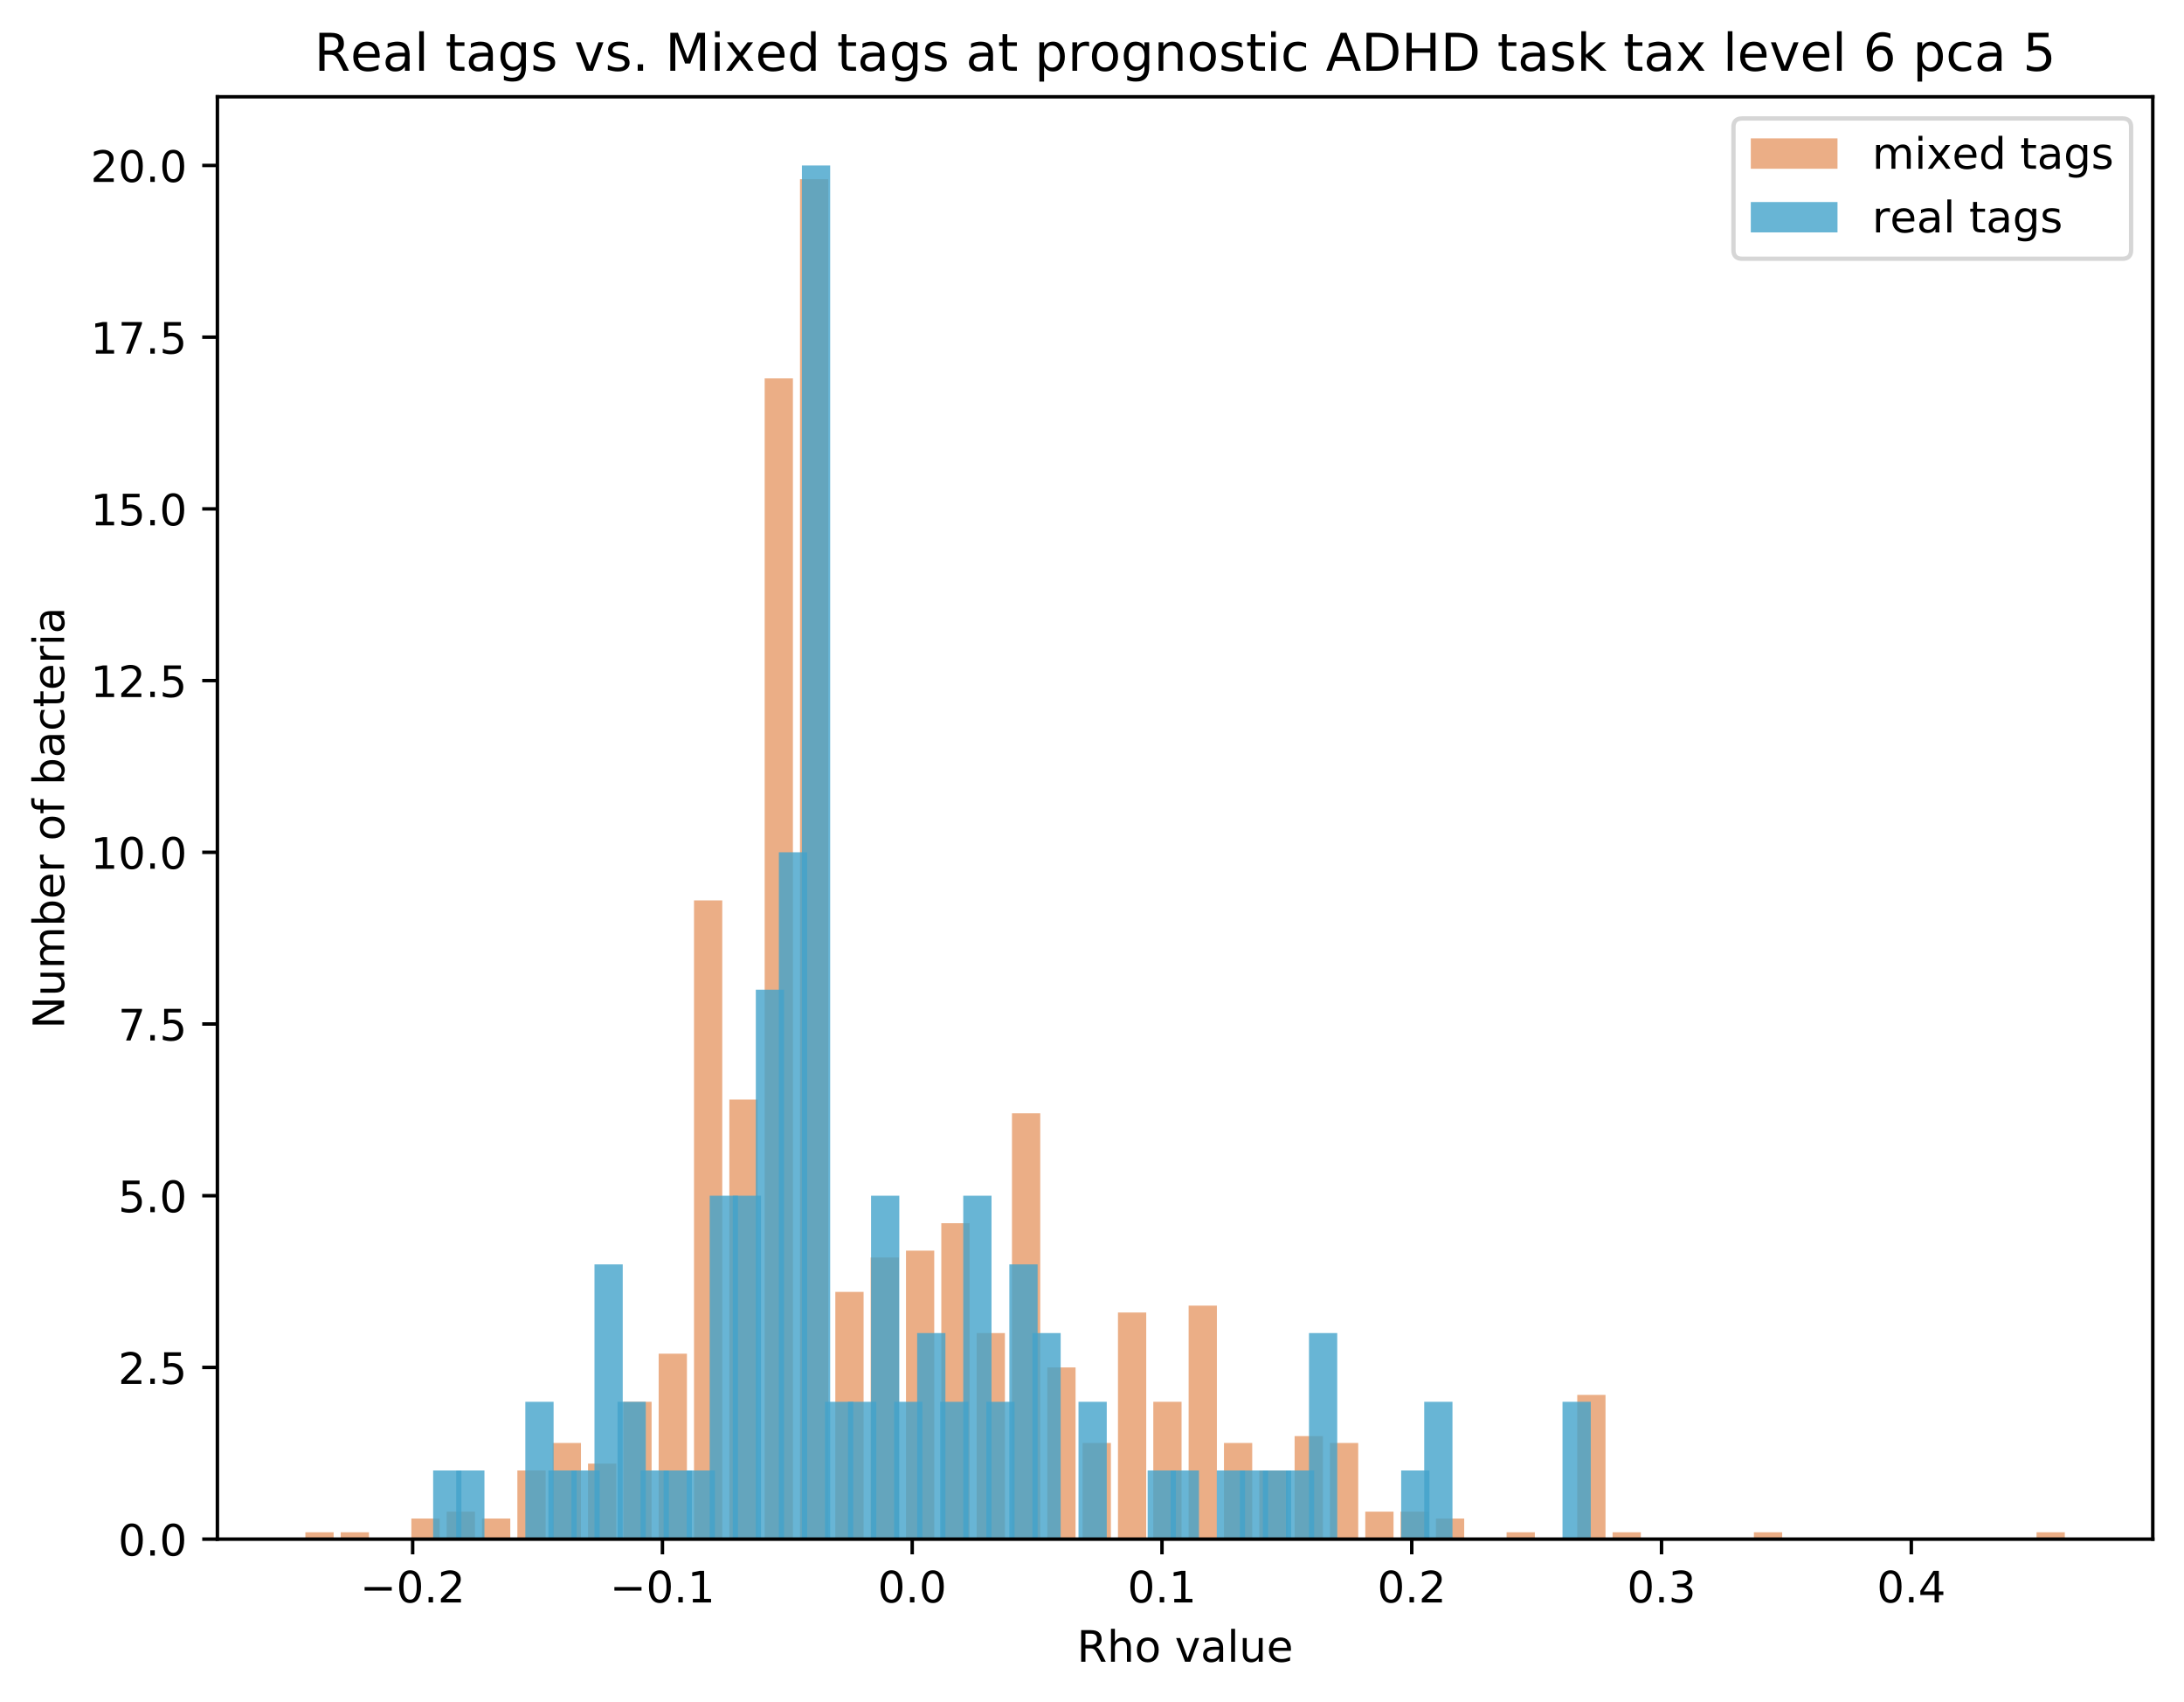 <?xml version="1.0" encoding="utf-8" standalone="no"?>
<!DOCTYPE svg PUBLIC "-//W3C//DTD SVG 1.1//EN"
  "http://www.w3.org/Graphics/SVG/1.1/DTD/svg11.dtd">
<!-- Created with matplotlib (https://matplotlib.org/) -->
<svg height="392.514pt" version="1.1" viewBox="0 0 503.744 392.514" width="503.744pt" xmlns="http://www.w3.org/2000/svg" xmlns:xlink="http://www.w3.org/1999/xlink">
 <defs>
  <style type="text/css">
*{stroke-linecap:butt;stroke-linejoin:round;}
  </style>
 </defs>
 <g id="figure_1">
  <g id="patch_1">
   <path d="M 0 392.514 
L 503.744 392.514 
L 503.744 0 
L 0 0 
z
" style="fill:#ffffff;"/>
  </g>
  <g id="axes_1">
   <g id="patch_2">
    <path d="M 50.144 354.958 
L 496.544 354.958 
L 496.544 22.318 
L 50.144 22.318 
z
" style="fill:#ffffff;"/>
   </g>
   <g id="patch_3">
    <path clip-path="url(#pfff3662857)" d="M 70.435 354.958 
L 76.954 354.958 
L 76.954 353.374 
L 70.435 353.374 
z
" style="fill:#d95f0e;opacity:0.5;"/>
   </g>
   <g id="patch_4">
    <path clip-path="url(#pfff3662857)" d="M 78.584 354.958 
L 85.103 354.958 
L 85.103 353.374 
L 78.584 353.374 
z
" style="fill:#d95f0e;opacity:0.5;"/>
   </g>
   <g id="patch_5">
    <path clip-path="url(#pfff3662857)" d="M 86.733 354.958 
L 93.252 354.958 
L 93.252 354.958 
L 86.733 354.958 
z
" style="fill:#d95f0e;opacity:0.5;"/>
   </g>
   <g id="patch_6">
    <path clip-path="url(#pfff3662857)" d="M 94.882 354.958 
L 101.401 354.958 
L 101.401 350.206 
L 94.882 350.206 
z
" style="fill:#d95f0e;opacity:0.5;"/>
   </g>
   <g id="patch_7">
    <path clip-path="url(#pfff3662857)" d="M 103.03 354.958 
L 109.55 354.958 
L 109.55 348.622 
L 103.03 348.622 
z
" style="fill:#d95f0e;opacity:0.5;"/>
   </g>
   <g id="patch_8">
    <path clip-path="url(#pfff3662857)" d="M 111.179 354.958 
L 117.699 354.958 
L 117.699 350.206 
L 111.179 350.206 
z
" style="fill:#d95f0e;opacity:0.5;"/>
   </g>
   <g id="patch_9">
    <path clip-path="url(#pfff3662857)" d="M 119.328 354.958 
L 125.848 354.958 
L 125.848 339.118 
L 119.328 339.118 
z
" style="fill:#d95f0e;opacity:0.5;"/>
   </g>
   <g id="patch_10">
    <path clip-path="url(#pfff3662857)" d="M 127.477 354.958 
L 133.997 354.958 
L 133.997 332.782 
L 127.477 332.782 
z
" style="fill:#d95f0e;opacity:0.5;"/>
   </g>
   <g id="patch_11">
    <path clip-path="url(#pfff3662857)" d="M 135.626 354.958 
L 142.146 354.958 
L 142.146 337.534 
L 135.626 337.534 
z
" style="fill:#d95f0e;opacity:0.5;"/>
   </g>
   <g id="patch_12">
    <path clip-path="url(#pfff3662857)" d="M 143.775 354.958 
L 150.294 354.958 
L 150.294 323.278 
L 143.775 323.278 
z
" style="fill:#d95f0e;opacity:0.5;"/>
   </g>
   <g id="patch_13">
    <path clip-path="url(#pfff3662857)" d="M 151.924 354.958 
L 158.443 354.958 
L 158.443 312.19 
L 151.924 312.19 
z
" style="fill:#d95f0e;opacity:0.5;"/>
   </g>
   <g id="patch_14">
    <path clip-path="url(#pfff3662857)" d="M 160.073 354.958 
L 166.592 354.958 
L 166.592 207.646 
L 160.073 207.646 
z
" style="fill:#d95f0e;opacity:0.5;"/>
   </g>
   <g id="patch_15">
    <path clip-path="url(#pfff3662857)" d="M 168.222 354.958 
L 174.741 354.958 
L 174.741 253.582 
L 168.222 253.582 
z
" style="fill:#d95f0e;opacity:0.5;"/>
   </g>
   <g id="patch_16">
    <path clip-path="url(#pfff3662857)" d="M 176.371 354.958 
L 182.89 354.958 
L 182.89 87.262 
L 176.371 87.262 
z
" style="fill:#d95f0e;opacity:0.5;"/>
   </g>
   <g id="patch_17">
    <path clip-path="url(#pfff3662857)" d="M 184.52 354.958 
L 191.039 354.958 
L 191.039 41.326 
L 184.52 41.326 
z
" style="fill:#d95f0e;opacity:0.5;"/>
   </g>
   <g id="patch_18">
    <path clip-path="url(#pfff3662857)" d="M 192.669 354.958 
L 199.188 354.958 
L 199.188 297.934 
L 192.669 297.934 
z
" style="fill:#d95f0e;opacity:0.5;"/>
   </g>
   <g id="patch_19">
    <path clip-path="url(#pfff3662857)" d="M 200.818 354.958 
L 207.337 354.958 
L 207.337 290.014 
L 200.818 290.014 
z
" style="fill:#d95f0e;opacity:0.5;"/>
   </g>
   <g id="patch_20">
    <path clip-path="url(#pfff3662857)" d="M 208.967 354.958 
L 215.486 354.958 
L 215.486 288.43 
L 208.967 288.43 
z
" style="fill:#d95f0e;opacity:0.5;"/>
   </g>
   <g id="patch_21">
    <path clip-path="url(#pfff3662857)" d="M 217.116 354.958 
L 223.635 354.958 
L 223.635 282.094 
L 217.116 282.094 
z
" style="fill:#d95f0e;opacity:0.5;"/>
   </g>
   <g id="patch_22">
    <path clip-path="url(#pfff3662857)" d="M 225.265 354.958 
L 231.784 354.958 
L 231.784 307.438 
L 225.265 307.438 
z
" style="fill:#d95f0e;opacity:0.5;"/>
   </g>
   <g id="patch_23">
    <path clip-path="url(#pfff3662857)" d="M 233.414 354.958 
L 239.933 354.958 
L 239.933 256.75 
L 233.414 256.75 
z
" style="fill:#d95f0e;opacity:0.5;"/>
   </g>
   <g id="patch_24">
    <path clip-path="url(#pfff3662857)" d="M 241.563 354.958 
L 248.082 354.958 
L 248.082 315.358 
L 241.563 315.358 
z
" style="fill:#d95f0e;opacity:0.5;"/>
   </g>
   <g id="patch_25">
    <path clip-path="url(#pfff3662857)" d="M 249.712 354.958 
L 256.231 354.958 
L 256.231 332.782 
L 249.712 332.782 
z
" style="fill:#d95f0e;opacity:0.5;"/>
   </g>
   <g id="patch_26">
    <path clip-path="url(#pfff3662857)" d="M 257.861 354.958 
L 264.38 354.958 
L 264.38 302.686 
L 257.861 302.686 
z
" style="fill:#d95f0e;opacity:0.5;"/>
   </g>
   <g id="patch_27">
    <path clip-path="url(#pfff3662857)" d="M 266.01 354.958 
L 272.529 354.958 
L 272.529 323.278 
L 266.01 323.278 
z
" style="fill:#d95f0e;opacity:0.5;"/>
   </g>
   <g id="patch_28">
    <path clip-path="url(#pfff3662857)" d="M 274.159 354.958 
L 280.678 354.958 
L 280.678 301.102 
L 274.159 301.102 
z
" style="fill:#d95f0e;opacity:0.5;"/>
   </g>
   <g id="patch_29">
    <path clip-path="url(#pfff3662857)" d="M 282.308 354.958 
L 288.827 354.958 
L 288.827 332.782 
L 282.308 332.782 
z
" style="fill:#d95f0e;opacity:0.5;"/>
   </g>
   <g id="patch_30">
    <path clip-path="url(#pfff3662857)" d="M 290.457 354.958 
L 296.976 354.958 
L 296.976 339.118 
L 290.457 339.118 
z
" style="fill:#d95f0e;opacity:0.5;"/>
   </g>
   <g id="patch_31">
    <path clip-path="url(#pfff3662857)" d="M 298.606 354.958 
L 305.125 354.958 
L 305.125 331.198 
L 298.606 331.198 
z
" style="fill:#d95f0e;opacity:0.5;"/>
   </g>
   <g id="patch_32">
    <path clip-path="url(#pfff3662857)" d="M 306.754 354.958 
L 313.274 354.958 
L 313.274 332.782 
L 306.754 332.782 
z
" style="fill:#d95f0e;opacity:0.5;"/>
   </g>
   <g id="patch_33">
    <path clip-path="url(#pfff3662857)" d="M 314.903 354.958 
L 321.423 354.958 
L 321.423 348.622 
L 314.903 348.622 
z
" style="fill:#d95f0e;opacity:0.5;"/>
   </g>
   <g id="patch_34">
    <path clip-path="url(#pfff3662857)" d="M 323.052 354.958 
L 329.572 354.958 
L 329.572 348.622 
L 323.052 348.622 
z
" style="fill:#d95f0e;opacity:0.5;"/>
   </g>
   <g id="patch_35">
    <path clip-path="url(#pfff3662857)" d="M 331.201 354.958 
L 337.721 354.958 
L 337.721 350.206 
L 331.201 350.206 
z
" style="fill:#d95f0e;opacity:0.5;"/>
   </g>
   <g id="patch_36">
    <path clip-path="url(#pfff3662857)" d="M 339.35 354.958 
L 345.869 354.958 
L 345.869 354.958 
L 339.35 354.958 
z
" style="fill:#d95f0e;opacity:0.5;"/>
   </g>
   <g id="patch_37">
    <path clip-path="url(#pfff3662857)" d="M 347.499 354.958 
L 354.018 354.958 
L 354.018 353.374 
L 347.499 353.374 
z
" style="fill:#d95f0e;opacity:0.5;"/>
   </g>
   <g id="patch_38">
    <path clip-path="url(#pfff3662857)" d="M 355.648 354.958 
L 362.167 354.958 
L 362.167 354.958 
L 355.648 354.958 
z
" style="fill:#d95f0e;opacity:0.5;"/>
   </g>
   <g id="patch_39">
    <path clip-path="url(#pfff3662857)" d="M 363.797 354.958 
L 370.316 354.958 
L 370.316 321.694 
L 363.797 321.694 
z
" style="fill:#d95f0e;opacity:0.5;"/>
   </g>
   <g id="patch_40">
    <path clip-path="url(#pfff3662857)" d="M 371.946 354.958 
L 378.465 354.958 
L 378.465 353.374 
L 371.946 353.374 
z
" style="fill:#d95f0e;opacity:0.5;"/>
   </g>
   <g id="patch_41">
    <path clip-path="url(#pfff3662857)" d="M 380.095 354.958 
L 386.614 354.958 
L 386.614 354.958 
L 380.095 354.958 
z
" style="fill:#d95f0e;opacity:0.5;"/>
   </g>
   <g id="patch_42">
    <path clip-path="url(#pfff3662857)" d="M 388.244 354.958 
L 394.763 354.958 
L 394.763 354.958 
L 388.244 354.958 
z
" style="fill:#d95f0e;opacity:0.5;"/>
   </g>
   <g id="patch_43">
    <path clip-path="url(#pfff3662857)" d="M 396.393 354.958 
L 402.912 354.958 
L 402.912 354.958 
L 396.393 354.958 
z
" style="fill:#d95f0e;opacity:0.5;"/>
   </g>
   <g id="patch_44">
    <path clip-path="url(#pfff3662857)" d="M 404.542 354.958 
L 411.061 354.958 
L 411.061 353.374 
L 404.542 353.374 
z
" style="fill:#d95f0e;opacity:0.5;"/>
   </g>
   <g id="patch_45">
    <path clip-path="url(#pfff3662857)" d="M 412.691 354.958 
L 419.21 354.958 
L 419.21 354.958 
L 412.691 354.958 
z
" style="fill:#d95f0e;opacity:0.5;"/>
   </g>
   <g id="patch_46">
    <path clip-path="url(#pfff3662857)" d="M 420.84 354.958 
L 427.359 354.958 
L 427.359 354.958 
L 420.84 354.958 
z
" style="fill:#d95f0e;opacity:0.5;"/>
   </g>
   <g id="patch_47">
    <path clip-path="url(#pfff3662857)" d="M 428.989 354.958 
L 435.508 354.958 
L 435.508 354.958 
L 428.989 354.958 
z
" style="fill:#d95f0e;opacity:0.5;"/>
   </g>
   <g id="patch_48">
    <path clip-path="url(#pfff3662857)" d="M 437.138 354.958 
L 443.657 354.958 
L 443.657 354.958 
L 437.138 354.958 
z
" style="fill:#d95f0e;opacity:0.5;"/>
   </g>
   <g id="patch_49">
    <path clip-path="url(#pfff3662857)" d="M 445.287 354.958 
L 451.806 354.958 
L 451.806 354.958 
L 445.287 354.958 
z
" style="fill:#d95f0e;opacity:0.5;"/>
   </g>
   <g id="patch_50">
    <path clip-path="url(#pfff3662857)" d="M 453.436 354.958 
L 459.955 354.958 
L 459.955 354.958 
L 453.436 354.958 
z
" style="fill:#d95f0e;opacity:0.5;"/>
   </g>
   <g id="patch_51">
    <path clip-path="url(#pfff3662857)" d="M 461.585 354.958 
L 468.104 354.958 
L 468.104 354.958 
L 461.585 354.958 
z
" style="fill:#d95f0e;opacity:0.5;"/>
   </g>
   <g id="patch_52">
    <path clip-path="url(#pfff3662857)" d="M 469.734 354.958 
L 476.253 354.958 
L 476.253 353.374 
L 469.734 353.374 
z
" style="fill:#d95f0e;opacity:0.5;"/>
   </g>
   <g id="patch_53">
    <path clip-path="url(#pfff3662857)" d="M 99.904 354.958 
L 106.423 354.958 
L 106.423 339.118 
L 99.904 339.118 
z
" style="fill:#43a2ca;opacity:0.8;"/>
   </g>
   <g id="patch_54">
    <path clip-path="url(#pfff3662857)" d="M 105.22 354.958 
L 111.739 354.958 
L 111.739 339.118 
L 105.22 339.118 
z
" style="fill:#43a2ca;opacity:0.8;"/>
   </g>
   <g id="patch_55">
    <path clip-path="url(#pfff3662857)" d="M 110.536 354.958 
L 117.055 354.958 
L 117.055 354.958 
L 110.536 354.958 
z
" style="fill:#43a2ca;opacity:0.8;"/>
   </g>
   <g id="patch_56">
    <path clip-path="url(#pfff3662857)" d="M 115.852 354.958 
L 122.372 354.958 
L 122.372 354.958 
L 115.852 354.958 
z
" style="fill:#43a2ca;opacity:0.8;"/>
   </g>
   <g id="patch_57">
    <path clip-path="url(#pfff3662857)" d="M 121.169 354.958 
L 127.688 354.958 
L 127.688 323.278 
L 121.169 323.278 
z
" style="fill:#43a2ca;opacity:0.8;"/>
   </g>
   <g id="patch_58">
    <path clip-path="url(#pfff3662857)" d="M 126.485 354.958 
L 133.004 354.958 
L 133.004 339.118 
L 126.485 339.118 
z
" style="fill:#43a2ca;opacity:0.8;"/>
   </g>
   <g id="patch_59">
    <path clip-path="url(#pfff3662857)" d="M 131.801 354.958 
L 138.32 354.958 
L 138.32 339.118 
L 131.801 339.118 
z
" style="fill:#43a2ca;opacity:0.8;"/>
   </g>
   <g id="patch_60">
    <path clip-path="url(#pfff3662857)" d="M 137.117 354.958 
L 143.636 354.958 
L 143.636 291.598 
L 137.117 291.598 
z
" style="fill:#43a2ca;opacity:0.8;"/>
   </g>
   <g id="patch_61">
    <path clip-path="url(#pfff3662857)" d="M 142.433 354.958 
L 148.952 354.958 
L 148.952 323.278 
L 142.433 323.278 
z
" style="fill:#43a2ca;opacity:0.8;"/>
   </g>
   <g id="patch_62">
    <path clip-path="url(#pfff3662857)" d="M 147.749 354.958 
L 154.269 354.958 
L 154.269 339.118 
L 147.749 339.118 
z
" style="fill:#43a2ca;opacity:0.8;"/>
   </g>
   <g id="patch_63">
    <path clip-path="url(#pfff3662857)" d="M 153.066 354.958 
L 159.585 354.958 
L 159.585 339.118 
L 153.066 339.118 
z
" style="fill:#43a2ca;opacity:0.8;"/>
   </g>
   <g id="patch_64">
    <path clip-path="url(#pfff3662857)" d="M 158.382 354.958 
L 164.901 354.958 
L 164.901 339.118 
L 158.382 339.118 
z
" style="fill:#43a2ca;opacity:0.8;"/>
   </g>
   <g id="patch_65">
    <path clip-path="url(#pfff3662857)" d="M 163.698 354.958 
L 170.217 354.958 
L 170.217 275.758 
L 163.698 275.758 
z
" style="fill:#43a2ca;opacity:0.8;"/>
   </g>
   <g id="patch_66">
    <path clip-path="url(#pfff3662857)" d="M 169.014 354.958 
L 175.533 354.958 
L 175.533 275.758 
L 169.014 275.758 
z
" style="fill:#43a2ca;opacity:0.8;"/>
   </g>
   <g id="patch_67">
    <path clip-path="url(#pfff3662857)" d="M 174.33 354.958 
L 180.849 354.958 
L 180.849 228.238 
L 174.33 228.238 
z
" style="fill:#43a2ca;opacity:0.8;"/>
   </g>
   <g id="patch_68">
    <path clip-path="url(#pfff3662857)" d="M 179.646 354.958 
L 186.166 354.958 
L 186.166 196.558 
L 179.646 196.558 
z
" style="fill:#43a2ca;opacity:0.8;"/>
   </g>
   <g id="patch_69">
    <path clip-path="url(#pfff3662857)" d="M 184.963 354.958 
L 191.482 354.958 
L 191.482 38.158 
L 184.963 38.158 
z
" style="fill:#43a2ca;opacity:0.8;"/>
   </g>
   <g id="patch_70">
    <path clip-path="url(#pfff3662857)" d="M 190.279 354.958 
L 196.798 354.958 
L 196.798 323.278 
L 190.279 323.278 
z
" style="fill:#43a2ca;opacity:0.8;"/>
   </g>
   <g id="patch_71">
    <path clip-path="url(#pfff3662857)" d="M 195.595 354.958 
L 202.114 354.958 
L 202.114 323.278 
L 195.595 323.278 
z
" style="fill:#43a2ca;opacity:0.8;"/>
   </g>
   <g id="patch_72">
    <path clip-path="url(#pfff3662857)" d="M 200.911 354.958 
L 207.43 354.958 
L 207.43 275.758 
L 200.911 275.758 
z
" style="fill:#43a2ca;opacity:0.8;"/>
   </g>
   <g id="patch_73">
    <path clip-path="url(#pfff3662857)" d="M 206.227 354.958 
L 212.746 354.958 
L 212.746 323.278 
L 206.227 323.278 
z
" style="fill:#43a2ca;opacity:0.8;"/>
   </g>
   <g id="patch_74">
    <path clip-path="url(#pfff3662857)" d="M 211.543 354.958 
L 218.062 354.958 
L 218.062 307.438 
L 211.543 307.438 
z
" style="fill:#43a2ca;opacity:0.8;"/>
   </g>
   <g id="patch_75">
    <path clip-path="url(#pfff3662857)" d="M 216.859 354.958 
L 223.379 354.958 
L 223.379 323.278 
L 216.859 323.278 
z
" style="fill:#43a2ca;opacity:0.8;"/>
   </g>
   <g id="patch_76">
    <path clip-path="url(#pfff3662857)" d="M 222.176 354.958 
L 228.695 354.958 
L 228.695 275.758 
L 222.176 275.758 
z
" style="fill:#43a2ca;opacity:0.8;"/>
   </g>
   <g id="patch_77">
    <path clip-path="url(#pfff3662857)" d="M 227.492 354.958 
L 234.011 354.958 
L 234.011 323.278 
L 227.492 323.278 
z
" style="fill:#43a2ca;opacity:0.8;"/>
   </g>
   <g id="patch_78">
    <path clip-path="url(#pfff3662857)" d="M 232.808 354.958 
L 239.327 354.958 
L 239.327 291.598 
L 232.808 291.598 
z
" style="fill:#43a2ca;opacity:0.8;"/>
   </g>
   <g id="patch_79">
    <path clip-path="url(#pfff3662857)" d="M 238.124 354.958 
L 244.643 354.958 
L 244.643 307.438 
L 238.124 307.438 
z
" style="fill:#43a2ca;opacity:0.8;"/>
   </g>
   <g id="patch_80">
    <path clip-path="url(#pfff3662857)" d="M 243.44 354.958 
L 249.959 354.958 
L 249.959 354.958 
L 243.44 354.958 
z
" style="fill:#43a2ca;opacity:0.8;"/>
   </g>
   <g id="patch_81">
    <path clip-path="url(#pfff3662857)" d="M 248.756 354.958 
L 255.276 354.958 
L 255.276 323.278 
L 248.756 323.278 
z
" style="fill:#43a2ca;opacity:0.8;"/>
   </g>
   <g id="patch_82">
    <path clip-path="url(#pfff3662857)" d="M 254.073 354.958 
L 260.592 354.958 
L 260.592 354.958 
L 254.073 354.958 
z
" style="fill:#43a2ca;opacity:0.8;"/>
   </g>
   <g id="patch_83">
    <path clip-path="url(#pfff3662857)" d="M 259.389 354.958 
L 265.908 354.958 
L 265.908 354.958 
L 259.389 354.958 
z
" style="fill:#43a2ca;opacity:0.8;"/>
   </g>
   <g id="patch_84">
    <path clip-path="url(#pfff3662857)" d="M 264.705 354.958 
L 271.224 354.958 
L 271.224 339.118 
L 264.705 339.118 
z
" style="fill:#43a2ca;opacity:0.8;"/>
   </g>
   <g id="patch_85">
    <path clip-path="url(#pfff3662857)" d="M 270.021 354.958 
L 276.54 354.958 
L 276.54 339.118 
L 270.021 339.118 
z
" style="fill:#43a2ca;opacity:0.8;"/>
   </g>
   <g id="patch_86">
    <path clip-path="url(#pfff3662857)" d="M 275.337 354.958 
L 281.856 354.958 
L 281.856 354.958 
L 275.337 354.958 
z
" style="fill:#43a2ca;opacity:0.8;"/>
   </g>
   <g id="patch_87">
    <path clip-path="url(#pfff3662857)" d="M 280.653 354.958 
L 287.173 354.958 
L 287.173 339.118 
L 280.653 339.118 
z
" style="fill:#43a2ca;opacity:0.8;"/>
   </g>
   <g id="patch_88">
    <path clip-path="url(#pfff3662857)" d="M 285.97 354.958 
L 292.489 354.958 
L 292.489 339.118 
L 285.97 339.118 
z
" style="fill:#43a2ca;opacity:0.8;"/>
   </g>
   <g id="patch_89">
    <path clip-path="url(#pfff3662857)" d="M 291.286 354.958 
L 297.805 354.958 
L 297.805 339.118 
L 291.286 339.118 
z
" style="fill:#43a2ca;opacity:0.8;"/>
   </g>
   <g id="patch_90">
    <path clip-path="url(#pfff3662857)" d="M 296.602 354.958 
L 303.121 354.958 
L 303.121 339.118 
L 296.602 339.118 
z
" style="fill:#43a2ca;opacity:0.8;"/>
   </g>
   <g id="patch_91">
    <path clip-path="url(#pfff3662857)" d="M 301.918 354.958 
L 308.437 354.958 
L 308.437 307.438 
L 301.918 307.438 
z
" style="fill:#43a2ca;opacity:0.8;"/>
   </g>
   <g id="patch_92">
    <path clip-path="url(#pfff3662857)" d="M 307.234 354.958 
L 313.753 354.958 
L 313.753 354.958 
L 307.234 354.958 
z
" style="fill:#43a2ca;opacity:0.8;"/>
   </g>
   <g id="patch_93">
    <path clip-path="url(#pfff3662857)" d="M 312.55 354.958 
L 319.07 354.958 
L 319.07 354.958 
L 312.55 354.958 
z
" style="fill:#43a2ca;opacity:0.8;"/>
   </g>
   <g id="patch_94">
    <path clip-path="url(#pfff3662857)" d="M 317.867 354.958 
L 324.386 354.958 
L 324.386 354.958 
L 317.867 354.958 
z
" style="fill:#43a2ca;opacity:0.8;"/>
   </g>
   <g id="patch_95">
    <path clip-path="url(#pfff3662857)" d="M 323.183 354.958 
L 329.702 354.958 
L 329.702 339.118 
L 323.183 339.118 
z
" style="fill:#43a2ca;opacity:0.8;"/>
   </g>
   <g id="patch_96">
    <path clip-path="url(#pfff3662857)" d="M 328.499 354.958 
L 335.018 354.958 
L 335.018 323.278 
L 328.499 323.278 
z
" style="fill:#43a2ca;opacity:0.8;"/>
   </g>
   <g id="patch_97">
    <path clip-path="url(#pfff3662857)" d="M 333.815 354.958 
L 340.334 354.958 
L 340.334 354.958 
L 333.815 354.958 
z
" style="fill:#43a2ca;opacity:0.8;"/>
   </g>
   <g id="patch_98">
    <path clip-path="url(#pfff3662857)" d="M 339.131 354.958 
L 345.65 354.958 
L 345.65 354.958 
L 339.131 354.958 
z
" style="fill:#43a2ca;opacity:0.8;"/>
   </g>
   <g id="patch_99">
    <path clip-path="url(#pfff3662857)" d="M 344.447 354.958 
L 350.966 354.958 
L 350.966 354.958 
L 344.447 354.958 
z
" style="fill:#43a2ca;opacity:0.8;"/>
   </g>
   <g id="patch_100">
    <path clip-path="url(#pfff3662857)" d="M 349.763 354.958 
L 356.283 354.958 
L 356.283 354.958 
L 349.763 354.958 
z
" style="fill:#43a2ca;opacity:0.8;"/>
   </g>
   <g id="patch_101">
    <path clip-path="url(#pfff3662857)" d="M 355.08 354.958 
L 361.599 354.958 
L 361.599 354.958 
L 355.08 354.958 
z
" style="fill:#43a2ca;opacity:0.8;"/>
   </g>
   <g id="patch_102">
    <path clip-path="url(#pfff3662857)" d="M 360.396 354.958 
L 366.915 354.958 
L 366.915 323.278 
L 360.396 323.278 
z
" style="fill:#43a2ca;opacity:0.8;"/>
   </g>
   <g id="matplotlib.axis_1">
    <g id="xtick_1">
     <g id="line2d_1">
      <defs>
       <path d="M 0 0 
L 0 3.5 
" id="mb4f3815894" style="stroke:#000000;stroke-width:0.8;"/>
      </defs>
      <g>
       <use style="stroke:#000000;stroke-width:0.8;" x="95.179" xlink:href="#mb4f3815894" y="354.958"/>
      </g>
     </g>
     <g id="text_1">
      <!-- −0.2 -->
      <defs>
       <path d="M 10.594 35.5 
L 73.188 35.5 
L 73.188 27.203 
L 10.594 27.203 
z
" id="DejaVuSans-8722"/>
       <path d="M 31.781 66.406 
Q 24.172 66.406 20.328 58.906 
Q 16.5 51.422 16.5 36.375 
Q 16.5 21.391 20.328 13.891 
Q 24.172 6.391 31.781 6.391 
Q 39.453 6.391 43.281 13.891 
Q 47.125 21.391 47.125 36.375 
Q 47.125 51.422 43.281 58.906 
Q 39.453 66.406 31.781 66.406 
z
M 31.781 74.219 
Q 44.047 74.219 50.516 64.516 
Q 56.984 54.828 56.984 36.375 
Q 56.984 17.969 50.516 8.266 
Q 44.047 -1.422 31.781 -1.422 
Q 19.531 -1.422 13.062 8.266 
Q 6.594 17.969 6.594 36.375 
Q 6.594 54.828 13.062 64.516 
Q 19.531 74.219 31.781 74.219 
z
" id="DejaVuSans-48"/>
       <path d="M 10.688 12.406 
L 21 12.406 
L 21 0 
L 10.688 0 
z
" id="DejaVuSans-46"/>
       <path d="M 19.188 8.297 
L 53.609 8.297 
L 53.609 0 
L 7.328 0 
L 7.328 8.297 
Q 12.938 14.109 22.625 23.891 
Q 32.328 33.688 34.812 36.531 
Q 39.547 41.844 41.422 45.531 
Q 43.312 49.219 43.312 52.781 
Q 43.312 58.594 39.234 62.25 
Q 35.156 65.922 28.609 65.922 
Q 23.969 65.922 18.812 64.312 
Q 13.672 62.703 7.812 59.422 
L 7.812 69.391 
Q 13.766 71.781 18.938 73 
Q 24.125 74.219 28.422 74.219 
Q 39.75 74.219 46.484 68.547 
Q 53.219 62.891 53.219 53.422 
Q 53.219 48.922 51.531 44.891 
Q 49.859 40.875 45.406 35.406 
Q 44.188 33.984 37.641 27.219 
Q 31.109 20.453 19.188 8.297 
z
" id="DejaVuSans-50"/>
      </defs>
      <g transform="translate(83.037 369.557)scale(0.1 -0.1)">
       <use xlink:href="#DejaVuSans-8722"/>
       <use x="83.789" xlink:href="#DejaVuSans-48"/>
       <use x="147.412" xlink:href="#DejaVuSans-46"/>
       <use x="179.199" xlink:href="#DejaVuSans-50"/>
      </g>
     </g>
    </g>
    <g id="xtick_2">
     <g id="line2d_2">
      <g>
       <use style="stroke:#000000;stroke-width:0.8;" x="152.79" xlink:href="#mb4f3815894" y="354.958"/>
      </g>
     </g>
     <g id="text_2">
      <!-- −0.1 -->
      <defs>
       <path d="M 12.406 8.297 
L 28.516 8.297 
L 28.516 63.922 
L 10.984 60.406 
L 10.984 69.391 
L 28.422 72.906 
L 38.281 72.906 
L 38.281 8.297 
L 54.391 8.297 
L 54.391 0 
L 12.406 0 
z
" id="DejaVuSans-49"/>
      </defs>
      <g transform="translate(140.649 369.557)scale(0.1 -0.1)">
       <use xlink:href="#DejaVuSans-8722"/>
       <use x="83.789" xlink:href="#DejaVuSans-48"/>
       <use x="147.412" xlink:href="#DejaVuSans-46"/>
       <use x="179.199" xlink:href="#DejaVuSans-49"/>
      </g>
     </g>
    </g>
    <g id="xtick_3">
     <g id="line2d_3">
      <g>
       <use style="stroke:#000000;stroke-width:0.8;" x="210.402" xlink:href="#mb4f3815894" y="354.958"/>
      </g>
     </g>
     <g id="text_3">
      <!-- 0.0 -->
      <g transform="translate(202.45 369.557)scale(0.1 -0.1)">
       <use xlink:href="#DejaVuSans-48"/>
       <use x="63.623" xlink:href="#DejaVuSans-46"/>
       <use x="95.41" xlink:href="#DejaVuSans-48"/>
      </g>
     </g>
    </g>
    <g id="xtick_4">
     <g id="line2d_4">
      <g>
       <use style="stroke:#000000;stroke-width:0.8;" x="268.013" xlink:href="#mb4f3815894" y="354.958"/>
      </g>
     </g>
     <g id="text_4">
      <!-- 0.1 -->
      <g transform="translate(260.061 369.557)scale(0.1 -0.1)">
       <use xlink:href="#DejaVuSans-48"/>
       <use x="63.623" xlink:href="#DejaVuSans-46"/>
       <use x="95.41" xlink:href="#DejaVuSans-49"/>
      </g>
     </g>
    </g>
    <g id="xtick_5">
     <g id="line2d_5">
      <g>
       <use style="stroke:#000000;stroke-width:0.8;" x="325.624" xlink:href="#mb4f3815894" y="354.958"/>
      </g>
     </g>
     <g id="text_5">
      <!-- 0.2 -->
      <g transform="translate(317.673 369.557)scale(0.1 -0.1)">
       <use xlink:href="#DejaVuSans-48"/>
       <use x="63.623" xlink:href="#DejaVuSans-46"/>
       <use x="95.41" xlink:href="#DejaVuSans-50"/>
      </g>
     </g>
    </g>
    <g id="xtick_6">
     <g id="line2d_6">
      <g>
       <use style="stroke:#000000;stroke-width:0.8;" x="383.236" xlink:href="#mb4f3815894" y="354.958"/>
      </g>
     </g>
     <g id="text_6">
      <!-- 0.3 -->
      <defs>
       <path d="M 40.578 39.312 
Q 47.656 37.797 51.625 33 
Q 55.609 28.219 55.609 21.188 
Q 55.609 10.406 48.188 4.484 
Q 40.766 -1.422 27.094 -1.422 
Q 22.516 -1.422 17.656 -0.516 
Q 12.797 0.391 7.625 2.203 
L 7.625 11.719 
Q 11.719 9.328 16.594 8.109 
Q 21.484 6.891 26.812 6.891 
Q 36.078 6.891 40.938 10.547 
Q 45.797 14.203 45.797 21.188 
Q 45.797 27.641 41.281 31.266 
Q 36.766 34.906 28.719 34.906 
L 20.219 34.906 
L 20.219 43.016 
L 29.109 43.016 
Q 36.375 43.016 40.234 45.922 
Q 44.094 48.828 44.094 54.297 
Q 44.094 59.906 40.109 62.906 
Q 36.141 65.922 28.719 65.922 
Q 24.656 65.922 20.016 65.031 
Q 15.375 64.156 9.812 62.312 
L 9.812 71.094 
Q 15.438 72.656 20.344 73.438 
Q 25.25 74.219 29.594 74.219 
Q 40.828 74.219 47.359 69.109 
Q 53.906 64.016 53.906 55.328 
Q 53.906 49.266 50.438 45.094 
Q 46.969 40.922 40.578 39.312 
z
" id="DejaVuSans-51"/>
      </defs>
      <g transform="translate(375.284 369.557)scale(0.1 -0.1)">
       <use xlink:href="#DejaVuSans-48"/>
       <use x="63.623" xlink:href="#DejaVuSans-46"/>
       <use x="95.41" xlink:href="#DejaVuSans-51"/>
      </g>
     </g>
    </g>
    <g id="xtick_7">
     <g id="line2d_7">
      <g>
       <use style="stroke:#000000;stroke-width:0.8;" x="440.847" xlink:href="#mb4f3815894" y="354.958"/>
      </g>
     </g>
     <g id="text_7">
      <!-- 0.4 -->
      <defs>
       <path d="M 37.797 64.312 
L 12.891 25.391 
L 37.797 25.391 
z
M 35.203 72.906 
L 47.609 72.906 
L 47.609 25.391 
L 58.016 25.391 
L 58.016 17.188 
L 47.609 17.188 
L 47.609 0 
L 37.797 0 
L 37.797 17.188 
L 4.891 17.188 
L 4.891 26.703 
z
" id="DejaVuSans-52"/>
      </defs>
      <g transform="translate(432.895 369.557)scale(0.1 -0.1)">
       <use xlink:href="#DejaVuSans-48"/>
       <use x="63.623" xlink:href="#DejaVuSans-46"/>
       <use x="95.41" xlink:href="#DejaVuSans-52"/>
      </g>
     </g>
    </g>
    <g id="text_8">
     <!-- Rho value -->
     <defs>
      <path d="M 44.391 34.188 
Q 47.562 33.109 50.562 29.594 
Q 53.562 26.078 56.594 19.922 
L 66.609 0 
L 56 0 
L 46.688 18.703 
Q 43.062 26.031 39.672 28.422 
Q 36.281 30.812 30.422 30.812 
L 19.672 30.812 
L 19.672 0 
L 9.812 0 
L 9.812 72.906 
L 32.078 72.906 
Q 44.578 72.906 50.734 67.672 
Q 56.891 62.453 56.891 51.906 
Q 56.891 45.016 53.688 40.469 
Q 50.484 35.938 44.391 34.188 
z
M 19.672 64.797 
L 19.672 38.922 
L 32.078 38.922 
Q 39.203 38.922 42.844 42.219 
Q 46.484 45.516 46.484 51.906 
Q 46.484 58.297 42.844 61.547 
Q 39.203 64.797 32.078 64.797 
z
" id="DejaVuSans-82"/>
      <path d="M 54.891 33.016 
L 54.891 0 
L 45.906 0 
L 45.906 32.719 
Q 45.906 40.484 42.875 44.328 
Q 39.844 48.188 33.797 48.188 
Q 26.516 48.188 22.312 43.547 
Q 18.109 38.922 18.109 30.906 
L 18.109 0 
L 9.078 0 
L 9.078 75.984 
L 18.109 75.984 
L 18.109 46.188 
Q 21.344 51.125 25.703 53.562 
Q 30.078 56 35.797 56 
Q 45.219 56 50.047 50.172 
Q 54.891 44.344 54.891 33.016 
z
" id="DejaVuSans-104"/>
      <path d="M 30.609 48.391 
Q 23.391 48.391 19.188 42.75 
Q 14.984 37.109 14.984 27.297 
Q 14.984 17.484 19.156 11.844 
Q 23.344 6.203 30.609 6.203 
Q 37.797 6.203 41.984 11.859 
Q 46.188 17.531 46.188 27.297 
Q 46.188 37.016 41.984 42.703 
Q 37.797 48.391 30.609 48.391 
z
M 30.609 56 
Q 42.328 56 49.016 48.375 
Q 55.719 40.766 55.719 27.297 
Q 55.719 13.875 49.016 6.219 
Q 42.328 -1.422 30.609 -1.422 
Q 18.844 -1.422 12.172 6.219 
Q 5.516 13.875 5.516 27.297 
Q 5.516 40.766 12.172 48.375 
Q 18.844 56 30.609 56 
z
" id="DejaVuSans-111"/>
      <path id="DejaVuSans-32"/>
      <path d="M 2.984 54.688 
L 12.5 54.688 
L 29.594 8.797 
L 46.688 54.688 
L 56.203 54.688 
L 35.688 0 
L 23.484 0 
z
" id="DejaVuSans-118"/>
      <path d="M 34.281 27.484 
Q 23.391 27.484 19.188 25 
Q 14.984 22.516 14.984 16.5 
Q 14.984 11.719 18.141 8.906 
Q 21.297 6.109 26.703 6.109 
Q 34.188 6.109 38.703 11.406 
Q 43.219 16.703 43.219 25.484 
L 43.219 27.484 
z
M 52.203 31.203 
L 52.203 0 
L 43.219 0 
L 43.219 8.297 
Q 40.141 3.328 35.547 0.953 
Q 30.953 -1.422 24.312 -1.422 
Q 15.922 -1.422 10.953 3.297 
Q 6 8.016 6 15.922 
Q 6 25.141 12.172 29.828 
Q 18.359 34.516 30.609 34.516 
L 43.219 34.516 
L 43.219 35.406 
Q 43.219 41.609 39.141 45 
Q 35.062 48.391 27.688 48.391 
Q 23 48.391 18.547 47.266 
Q 14.109 46.141 10.016 43.891 
L 10.016 52.203 
Q 14.938 54.109 19.578 55.047 
Q 24.219 56 28.609 56 
Q 40.484 56 46.344 49.844 
Q 52.203 43.703 52.203 31.203 
z
" id="DejaVuSans-97"/>
      <path d="M 9.422 75.984 
L 18.406 75.984 
L 18.406 0 
L 9.422 0 
z
" id="DejaVuSans-108"/>
      <path d="M 8.5 21.578 
L 8.5 54.688 
L 17.484 54.688 
L 17.484 21.922 
Q 17.484 14.156 20.5 10.266 
Q 23.531 6.391 29.594 6.391 
Q 36.859 6.391 41.078 11.031 
Q 45.312 15.672 45.312 23.688 
L 45.312 54.688 
L 54.297 54.688 
L 54.297 0 
L 45.312 0 
L 45.312 8.406 
Q 42.047 3.422 37.719 1 
Q 33.406 -1.422 27.688 -1.422 
Q 18.266 -1.422 13.375 4.438 
Q 8.5 10.297 8.5 21.578 
z
M 31.109 56 
z
" id="DejaVuSans-117"/>
      <path d="M 56.203 29.594 
L 56.203 25.203 
L 14.891 25.203 
Q 15.484 15.922 20.484 11.062 
Q 25.484 6.203 34.422 6.203 
Q 39.594 6.203 44.453 7.469 
Q 49.312 8.734 54.109 11.281 
L 54.109 2.781 
Q 49.266 0.734 44.188 -0.344 
Q 39.109 -1.422 33.891 -1.422 
Q 20.797 -1.422 13.156 6.188 
Q 5.516 13.812 5.516 26.812 
Q 5.516 40.234 12.766 48.109 
Q 20.016 56 32.328 56 
Q 43.359 56 49.781 48.891 
Q 56.203 41.797 56.203 29.594 
z
M 47.219 32.234 
Q 47.125 39.594 43.094 43.984 
Q 39.062 48.391 32.422 48.391 
Q 24.906 48.391 20.391 44.141 
Q 15.875 39.891 15.188 32.172 
z
" id="DejaVuSans-101"/>
     </defs>
     <g transform="translate(248.395 383.235)scale(0.1 -0.1)">
      <use xlink:href="#DejaVuSans-82"/>
      <use x="69.482" xlink:href="#DejaVuSans-104"/>
      <use x="132.861" xlink:href="#DejaVuSans-111"/>
      <use x="194.043" xlink:href="#DejaVuSans-32"/>
      <use x="225.83" xlink:href="#DejaVuSans-118"/>
      <use x="285.01" xlink:href="#DejaVuSans-97"/>
      <use x="346.289" xlink:href="#DejaVuSans-108"/>
      <use x="374.072" xlink:href="#DejaVuSans-117"/>
      <use x="437.451" xlink:href="#DejaVuSans-101"/>
     </g>
    </g>
   </g>
   <g id="matplotlib.axis_2">
    <g id="ytick_1">
     <g id="line2d_8">
      <defs>
       <path d="M 0 0 
L -3.5 0 
" id="mf090247773" style="stroke:#000000;stroke-width:0.8;"/>
      </defs>
      <g>
       <use style="stroke:#000000;stroke-width:0.8;" x="50.144" xlink:href="#mf090247773" y="354.958"/>
      </g>
     </g>
     <g id="text_9">
      <!-- 0.0 -->
      <g transform="translate(27.241 358.757)scale(0.1 -0.1)">
       <use xlink:href="#DejaVuSans-48"/>
       <use x="63.623" xlink:href="#DejaVuSans-46"/>
       <use x="95.41" xlink:href="#DejaVuSans-48"/>
      </g>
     </g>
    </g>
    <g id="ytick_2">
     <g id="line2d_9">
      <g>
       <use style="stroke:#000000;stroke-width:0.8;" x="50.144" xlink:href="#mf090247773" y="315.358"/>
      </g>
     </g>
     <g id="text_10">
      <!-- 2.5 -->
      <defs>
       <path d="M 10.797 72.906 
L 49.516 72.906 
L 49.516 64.594 
L 19.828 64.594 
L 19.828 46.734 
Q 21.969 47.469 24.109 47.828 
Q 26.266 48.188 28.422 48.188 
Q 40.625 48.188 47.75 41.5 
Q 54.891 34.812 54.891 23.391 
Q 54.891 11.625 47.562 5.094 
Q 40.234 -1.422 26.906 -1.422 
Q 22.312 -1.422 17.547 -0.641 
Q 12.797 0.141 7.719 1.703 
L 7.719 11.625 
Q 12.109 9.234 16.797 8.062 
Q 21.484 6.891 26.703 6.891 
Q 35.156 6.891 40.078 11.328 
Q 45.016 15.766 45.016 23.391 
Q 45.016 31 40.078 35.438 
Q 35.156 39.891 26.703 39.891 
Q 22.75 39.891 18.812 39.016 
Q 14.891 38.141 10.797 36.281 
z
" id="DejaVuSans-53"/>
      </defs>
      <g transform="translate(27.241 319.157)scale(0.1 -0.1)">
       <use xlink:href="#DejaVuSans-50"/>
       <use x="63.623" xlink:href="#DejaVuSans-46"/>
       <use x="95.41" xlink:href="#DejaVuSans-53"/>
      </g>
     </g>
    </g>
    <g id="ytick_3">
     <g id="line2d_10">
      <g>
       <use style="stroke:#000000;stroke-width:0.8;" x="50.144" xlink:href="#mf090247773" y="275.758"/>
      </g>
     </g>
     <g id="text_11">
      <!-- 5.0 -->
      <g transform="translate(27.241 279.557)scale(0.1 -0.1)">
       <use xlink:href="#DejaVuSans-53"/>
       <use x="63.623" xlink:href="#DejaVuSans-46"/>
       <use x="95.41" xlink:href="#DejaVuSans-48"/>
      </g>
     </g>
    </g>
    <g id="ytick_4">
     <g id="line2d_11">
      <g>
       <use style="stroke:#000000;stroke-width:0.8;" x="50.144" xlink:href="#mf090247773" y="236.158"/>
      </g>
     </g>
     <g id="text_12">
      <!-- 7.5 -->
      <defs>
       <path d="M 8.203 72.906 
L 55.078 72.906 
L 55.078 68.703 
L 28.609 0 
L 18.312 0 
L 43.219 64.594 
L 8.203 64.594 
z
" id="DejaVuSans-55"/>
      </defs>
      <g transform="translate(27.241 239.957)scale(0.1 -0.1)">
       <use xlink:href="#DejaVuSans-55"/>
       <use x="63.623" xlink:href="#DejaVuSans-46"/>
       <use x="95.41" xlink:href="#DejaVuSans-53"/>
      </g>
     </g>
    </g>
    <g id="ytick_5">
     <g id="line2d_12">
      <g>
       <use style="stroke:#000000;stroke-width:0.8;" x="50.144" xlink:href="#mf090247773" y="196.558"/>
      </g>
     </g>
     <g id="text_13">
      <!-- 10.0 -->
      <g transform="translate(20.878 200.357)scale(0.1 -0.1)">
       <use xlink:href="#DejaVuSans-49"/>
       <use x="63.623" xlink:href="#DejaVuSans-48"/>
       <use x="127.246" xlink:href="#DejaVuSans-46"/>
       <use x="159.033" xlink:href="#DejaVuSans-48"/>
      </g>
     </g>
    </g>
    <g id="ytick_6">
     <g id="line2d_13">
      <g>
       <use style="stroke:#000000;stroke-width:0.8;" x="50.144" xlink:href="#mf090247773" y="156.958"/>
      </g>
     </g>
     <g id="text_14">
      <!-- 12.5 -->
      <g transform="translate(20.878 160.757)scale(0.1 -0.1)">
       <use xlink:href="#DejaVuSans-49"/>
       <use x="63.623" xlink:href="#DejaVuSans-50"/>
       <use x="127.246" xlink:href="#DejaVuSans-46"/>
       <use x="159.033" xlink:href="#DejaVuSans-53"/>
      </g>
     </g>
    </g>
    <g id="ytick_7">
     <g id="line2d_14">
      <g>
       <use style="stroke:#000000;stroke-width:0.8;" x="50.144" xlink:href="#mf090247773" y="117.358"/>
      </g>
     </g>
     <g id="text_15">
      <!-- 15.0 -->
      <g transform="translate(20.878 121.157)scale(0.1 -0.1)">
       <use xlink:href="#DejaVuSans-49"/>
       <use x="63.623" xlink:href="#DejaVuSans-53"/>
       <use x="127.246" xlink:href="#DejaVuSans-46"/>
       <use x="159.033" xlink:href="#DejaVuSans-48"/>
      </g>
     </g>
    </g>
    <g id="ytick_8">
     <g id="line2d_15">
      <g>
       <use style="stroke:#000000;stroke-width:0.8;" x="50.144" xlink:href="#mf090247773" y="77.758"/>
      </g>
     </g>
     <g id="text_16">
      <!-- 17.5 -->
      <g transform="translate(20.878 81.557)scale(0.1 -0.1)">
       <use xlink:href="#DejaVuSans-49"/>
       <use x="63.623" xlink:href="#DejaVuSans-55"/>
       <use x="127.246" xlink:href="#DejaVuSans-46"/>
       <use x="159.033" xlink:href="#DejaVuSans-53"/>
      </g>
     </g>
    </g>
    <g id="ytick_9">
     <g id="line2d_16">
      <g>
       <use style="stroke:#000000;stroke-width:0.8;" x="50.144" xlink:href="#mf090247773" y="38.158"/>
      </g>
     </g>
     <g id="text_17">
      <!-- 20.0 -->
      <g transform="translate(20.878 41.957)scale(0.1 -0.1)">
       <use xlink:href="#DejaVuSans-50"/>
       <use x="63.623" xlink:href="#DejaVuSans-48"/>
       <use x="127.246" xlink:href="#DejaVuSans-46"/>
       <use x="159.033" xlink:href="#DejaVuSans-48"/>
      </g>
     </g>
    </g>
    <g id="text_18">
     <!-- Number of bacteria -->
     <defs>
      <path d="M 9.812 72.906 
L 23.094 72.906 
L 55.422 11.922 
L 55.422 72.906 
L 64.984 72.906 
L 64.984 0 
L 51.703 0 
L 19.391 60.984 
L 19.391 0 
L 9.812 0 
z
" id="DejaVuSans-78"/>
      <path d="M 52 44.188 
Q 55.375 50.25 60.062 53.125 
Q 64.75 56 71.094 56 
Q 79.641 56 84.281 50.016 
Q 88.922 44.047 88.922 33.016 
L 88.922 0 
L 79.891 0 
L 79.891 32.719 
Q 79.891 40.578 77.094 44.375 
Q 74.312 48.188 68.609 48.188 
Q 61.625 48.188 57.562 43.547 
Q 53.516 38.922 53.516 30.906 
L 53.516 0 
L 44.484 0 
L 44.484 32.719 
Q 44.484 40.625 41.703 44.406 
Q 38.922 48.188 33.109 48.188 
Q 26.219 48.188 22.156 43.531 
Q 18.109 38.875 18.109 30.906 
L 18.109 0 
L 9.078 0 
L 9.078 54.688 
L 18.109 54.688 
L 18.109 46.188 
Q 21.188 51.219 25.484 53.609 
Q 29.781 56 35.688 56 
Q 41.656 56 45.828 52.969 
Q 50 49.953 52 44.188 
z
" id="DejaVuSans-109"/>
      <path d="M 48.688 27.297 
Q 48.688 37.203 44.609 42.844 
Q 40.531 48.484 33.406 48.484 
Q 26.266 48.484 22.188 42.844 
Q 18.109 37.203 18.109 27.297 
Q 18.109 17.391 22.188 11.75 
Q 26.266 6.109 33.406 6.109 
Q 40.531 6.109 44.609 11.75 
Q 48.688 17.391 48.688 27.297 
z
M 18.109 46.391 
Q 20.953 51.266 25.266 53.625 
Q 29.594 56 35.594 56 
Q 45.562 56 51.781 48.094 
Q 58.016 40.188 58.016 27.297 
Q 58.016 14.406 51.781 6.484 
Q 45.562 -1.422 35.594 -1.422 
Q 29.594 -1.422 25.266 0.953 
Q 20.953 3.328 18.109 8.203 
L 18.109 0 
L 9.078 0 
L 9.078 75.984 
L 18.109 75.984 
z
" id="DejaVuSans-98"/>
      <path d="M 41.109 46.297 
Q 39.594 47.172 37.812 47.578 
Q 36.031 48 33.891 48 
Q 26.266 48 22.188 43.047 
Q 18.109 38.094 18.109 28.812 
L 18.109 0 
L 9.078 0 
L 9.078 54.688 
L 18.109 54.688 
L 18.109 46.188 
Q 20.953 51.172 25.484 53.578 
Q 30.031 56 36.531 56 
Q 37.453 56 38.578 55.875 
Q 39.703 55.766 41.062 55.516 
z
" id="DejaVuSans-114"/>
      <path d="M 37.109 75.984 
L 37.109 68.5 
L 28.516 68.5 
Q 23.688 68.5 21.797 66.547 
Q 19.922 64.594 19.922 59.516 
L 19.922 54.688 
L 34.719 54.688 
L 34.719 47.703 
L 19.922 47.703 
L 19.922 0 
L 10.891 0 
L 10.891 47.703 
L 2.297 47.703 
L 2.297 54.688 
L 10.891 54.688 
L 10.891 58.5 
Q 10.891 67.625 15.141 71.797 
Q 19.391 75.984 28.609 75.984 
z
" id="DejaVuSans-102"/>
      <path d="M 48.781 52.594 
L 48.781 44.188 
Q 44.969 46.297 41.141 47.344 
Q 37.312 48.391 33.406 48.391 
Q 24.656 48.391 19.812 42.844 
Q 14.984 37.312 14.984 27.297 
Q 14.984 17.281 19.812 11.734 
Q 24.656 6.203 33.406 6.203 
Q 37.312 6.203 41.141 7.25 
Q 44.969 8.297 48.781 10.406 
L 48.781 2.094 
Q 45.016 0.344 40.984 -0.531 
Q 36.969 -1.422 32.422 -1.422 
Q 20.062 -1.422 12.781 6.344 
Q 5.516 14.109 5.516 27.297 
Q 5.516 40.672 12.859 48.328 
Q 20.219 56 33.016 56 
Q 37.156 56 41.109 55.141 
Q 45.062 54.297 48.781 52.594 
z
" id="DejaVuSans-99"/>
      <path d="M 18.312 70.219 
L 18.312 54.688 
L 36.812 54.688 
L 36.812 47.703 
L 18.312 47.703 
L 18.312 18.016 
Q 18.312 11.328 20.141 9.422 
Q 21.969 7.516 27.594 7.516 
L 36.812 7.516 
L 36.812 0 
L 27.594 0 
Q 17.188 0 13.234 3.875 
Q 9.281 7.766 9.281 18.016 
L 9.281 47.703 
L 2.688 47.703 
L 2.688 54.688 
L 9.281 54.688 
L 9.281 70.219 
z
" id="DejaVuSans-116"/>
      <path d="M 9.422 54.688 
L 18.406 54.688 
L 18.406 0 
L 9.422 0 
z
M 9.422 75.984 
L 18.406 75.984 
L 18.406 64.594 
L 9.422 64.594 
z
" id="DejaVuSans-105"/>
     </defs>
     <g transform="translate(14.798 237.255)rotate(-90)scale(0.1 -0.1)">
      <use xlink:href="#DejaVuSans-78"/>
      <use x="74.805" xlink:href="#DejaVuSans-117"/>
      <use x="138.184" xlink:href="#DejaVuSans-109"/>
      <use x="235.596" xlink:href="#DejaVuSans-98"/>
      <use x="299.072" xlink:href="#DejaVuSans-101"/>
      <use x="360.596" xlink:href="#DejaVuSans-114"/>
      <use x="401.709" xlink:href="#DejaVuSans-32"/>
      <use x="433.496" xlink:href="#DejaVuSans-111"/>
      <use x="494.678" xlink:href="#DejaVuSans-102"/>
      <use x="529.883" xlink:href="#DejaVuSans-32"/>
      <use x="561.67" xlink:href="#DejaVuSans-98"/>
      <use x="625.146" xlink:href="#DejaVuSans-97"/>
      <use x="686.426" xlink:href="#DejaVuSans-99"/>
      <use x="741.406" xlink:href="#DejaVuSans-116"/>
      <use x="780.615" xlink:href="#DejaVuSans-101"/>
      <use x="842.139" xlink:href="#DejaVuSans-114"/>
      <use x="883.252" xlink:href="#DejaVuSans-105"/>
      <use x="911.035" xlink:href="#DejaVuSans-97"/>
     </g>
    </g>
   </g>
   <g id="patch_103">
    <path d="M 50.144 354.958 
L 50.144 22.318 
" style="fill:none;stroke:#000000;stroke-linecap:square;stroke-linejoin:miter;stroke-width:0.8;"/>
   </g>
   <g id="patch_104">
    <path d="M 496.544 354.958 
L 496.544 22.318 
" style="fill:none;stroke:#000000;stroke-linecap:square;stroke-linejoin:miter;stroke-width:0.8;"/>
   </g>
   <g id="patch_105">
    <path d="M 50.144 354.958 
L 496.544 354.958 
" style="fill:none;stroke:#000000;stroke-linecap:square;stroke-linejoin:miter;stroke-width:0.8;"/>
   </g>
   <g id="patch_106">
    <path d="M 50.144 22.318 
L 496.544 22.318 
" style="fill:none;stroke:#000000;stroke-linecap:square;stroke-linejoin:miter;stroke-width:0.8;"/>
   </g>
   <g id="text_19">
    <!-- Real tags vs. Mixed tags at prognostic ADHD task tax level 6 pca 5 -->
    <defs>
     <path d="M 45.406 27.984 
Q 45.406 37.75 41.375 43.109 
Q 37.359 48.484 30.078 48.484 
Q 22.859 48.484 18.828 43.109 
Q 14.797 37.75 14.797 27.984 
Q 14.797 18.266 18.828 12.891 
Q 22.859 7.516 30.078 7.516 
Q 37.359 7.516 41.375 12.891 
Q 45.406 18.266 45.406 27.984 
z
M 54.391 6.781 
Q 54.391 -7.172 48.188 -13.984 
Q 42 -20.797 29.203 -20.797 
Q 24.469 -20.797 20.266 -20.094 
Q 16.062 -19.391 12.109 -17.922 
L 12.109 -9.188 
Q 16.062 -11.328 19.922 -12.344 
Q 23.781 -13.375 27.781 -13.375 
Q 36.625 -13.375 41.016 -8.766 
Q 45.406 -4.156 45.406 5.172 
L 45.406 9.625 
Q 42.625 4.781 38.281 2.391 
Q 33.938 0 27.875 0 
Q 17.828 0 11.672 7.656 
Q 5.516 15.328 5.516 27.984 
Q 5.516 40.672 11.672 48.328 
Q 17.828 56 27.875 56 
Q 33.938 56 38.281 53.609 
Q 42.625 51.219 45.406 46.391 
L 45.406 54.688 
L 54.391 54.688 
z
" id="DejaVuSans-103"/>
     <path d="M 44.281 53.078 
L 44.281 44.578 
Q 40.484 46.531 36.375 47.5 
Q 32.281 48.484 27.875 48.484 
Q 21.188 48.484 17.844 46.438 
Q 14.5 44.391 14.5 40.281 
Q 14.5 37.156 16.891 35.375 
Q 19.281 33.594 26.516 31.984 
L 29.594 31.297 
Q 39.156 29.25 43.188 25.516 
Q 47.219 21.781 47.219 15.094 
Q 47.219 7.469 41.188 3.016 
Q 35.156 -1.422 24.609 -1.422 
Q 20.219 -1.422 15.453 -0.562 
Q 10.688 0.297 5.422 2 
L 5.422 11.281 
Q 10.406 8.688 15.234 7.391 
Q 20.062 6.109 24.812 6.109 
Q 31.156 6.109 34.562 8.281 
Q 37.984 10.453 37.984 14.406 
Q 37.984 18.062 35.516 20.016 
Q 33.062 21.969 24.703 23.781 
L 21.578 24.516 
Q 13.234 26.266 9.516 29.906 
Q 5.812 33.547 5.812 39.891 
Q 5.812 47.609 11.281 51.797 
Q 16.75 56 26.812 56 
Q 31.781 56 36.172 55.266 
Q 40.578 54.547 44.281 53.078 
z
" id="DejaVuSans-115"/>
     <path d="M 9.812 72.906 
L 24.516 72.906 
L 43.109 23.297 
L 61.812 72.906 
L 76.516 72.906 
L 76.516 0 
L 66.891 0 
L 66.891 64.016 
L 48.094 14.016 
L 38.188 14.016 
L 19.391 64.016 
L 19.391 0 
L 9.812 0 
z
" id="DejaVuSans-77"/>
     <path d="M 54.891 54.688 
L 35.109 28.078 
L 55.906 0 
L 45.312 0 
L 29.391 21.484 
L 13.484 0 
L 2.875 0 
L 24.125 28.609 
L 4.688 54.688 
L 15.281 54.688 
L 29.781 35.203 
L 44.281 54.688 
z
" id="DejaVuSans-120"/>
     <path d="M 45.406 46.391 
L 45.406 75.984 
L 54.391 75.984 
L 54.391 0 
L 45.406 0 
L 45.406 8.203 
Q 42.578 3.328 38.25 0.953 
Q 33.938 -1.422 27.875 -1.422 
Q 17.969 -1.422 11.734 6.484 
Q 5.516 14.406 5.516 27.297 
Q 5.516 40.188 11.734 48.094 
Q 17.969 56 27.875 56 
Q 33.938 56 38.25 53.625 
Q 42.578 51.266 45.406 46.391 
z
M 14.797 27.297 
Q 14.797 17.391 18.875 11.75 
Q 22.953 6.109 30.078 6.109 
Q 37.203 6.109 41.297 11.75 
Q 45.406 17.391 45.406 27.297 
Q 45.406 37.203 41.297 42.844 
Q 37.203 48.484 30.078 48.484 
Q 22.953 48.484 18.875 42.844 
Q 14.797 37.203 14.797 27.297 
z
" id="DejaVuSans-100"/>
     <path d="M 18.109 8.203 
L 18.109 -20.797 
L 9.078 -20.797 
L 9.078 54.688 
L 18.109 54.688 
L 18.109 46.391 
Q 20.953 51.266 25.266 53.625 
Q 29.594 56 35.594 56 
Q 45.562 56 51.781 48.094 
Q 58.016 40.188 58.016 27.297 
Q 58.016 14.406 51.781 6.484 
Q 45.562 -1.422 35.594 -1.422 
Q 29.594 -1.422 25.266 0.953 
Q 20.953 3.328 18.109 8.203 
z
M 48.688 27.297 
Q 48.688 37.203 44.609 42.844 
Q 40.531 48.484 33.406 48.484 
Q 26.266 48.484 22.188 42.844 
Q 18.109 37.203 18.109 27.297 
Q 18.109 17.391 22.188 11.75 
Q 26.266 6.109 33.406 6.109 
Q 40.531 6.109 44.609 11.75 
Q 48.688 17.391 48.688 27.297 
z
" id="DejaVuSans-112"/>
     <path d="M 54.891 33.016 
L 54.891 0 
L 45.906 0 
L 45.906 32.719 
Q 45.906 40.484 42.875 44.328 
Q 39.844 48.188 33.797 48.188 
Q 26.516 48.188 22.312 43.547 
Q 18.109 38.922 18.109 30.906 
L 18.109 0 
L 9.078 0 
L 9.078 54.688 
L 18.109 54.688 
L 18.109 46.188 
Q 21.344 51.125 25.703 53.562 
Q 30.078 56 35.797 56 
Q 45.219 56 50.047 50.172 
Q 54.891 44.344 54.891 33.016 
z
" id="DejaVuSans-110"/>
     <path d="M 34.188 63.188 
L 20.797 26.906 
L 47.609 26.906 
z
M 28.609 72.906 
L 39.797 72.906 
L 67.578 0 
L 57.328 0 
L 50.688 18.703 
L 17.828 18.703 
L 11.188 0 
L 0.781 0 
z
" id="DejaVuSans-65"/>
     <path d="M 19.672 64.797 
L 19.672 8.109 
L 31.594 8.109 
Q 46.688 8.109 53.688 14.938 
Q 60.688 21.781 60.688 36.531 
Q 60.688 51.172 53.688 57.984 
Q 46.688 64.797 31.594 64.797 
z
M 9.812 72.906 
L 30.078 72.906 
Q 51.266 72.906 61.172 64.094 
Q 71.094 55.281 71.094 36.531 
Q 71.094 17.672 61.125 8.828 
Q 51.172 0 30.078 0 
L 9.812 0 
z
" id="DejaVuSans-68"/>
     <path d="M 9.812 72.906 
L 19.672 72.906 
L 19.672 43.016 
L 55.516 43.016 
L 55.516 72.906 
L 65.375 72.906 
L 65.375 0 
L 55.516 0 
L 55.516 34.719 
L 19.672 34.719 
L 19.672 0 
L 9.812 0 
z
" id="DejaVuSans-72"/>
     <path d="M 9.078 75.984 
L 18.109 75.984 
L 18.109 31.109 
L 44.922 54.688 
L 56.391 54.688 
L 27.391 29.109 
L 57.625 0 
L 45.906 0 
L 18.109 26.703 
L 18.109 0 
L 9.078 0 
z
" id="DejaVuSans-107"/>
     <path d="M 33.016 40.375 
Q 26.375 40.375 22.484 35.828 
Q 18.609 31.297 18.609 23.391 
Q 18.609 15.531 22.484 10.953 
Q 26.375 6.391 33.016 6.391 
Q 39.656 6.391 43.531 10.953 
Q 47.406 15.531 47.406 23.391 
Q 47.406 31.297 43.531 35.828 
Q 39.656 40.375 33.016 40.375 
z
M 52.594 71.297 
L 52.594 62.312 
Q 48.875 64.062 45.094 64.984 
Q 41.312 65.922 37.594 65.922 
Q 27.828 65.922 22.672 59.328 
Q 17.531 52.734 16.797 39.406 
Q 19.672 43.656 24.016 45.922 
Q 28.375 48.188 33.594 48.188 
Q 44.578 48.188 50.953 41.516 
Q 57.328 34.859 57.328 23.391 
Q 57.328 12.156 50.688 5.359 
Q 44.047 -1.422 33.016 -1.422 
Q 20.359 -1.422 13.672 8.266 
Q 6.984 17.969 6.984 36.375 
Q 6.984 53.656 15.188 63.938 
Q 23.391 74.219 37.203 74.219 
Q 40.922 74.219 44.703 73.484 
Q 48.484 72.75 52.594 71.297 
z
" id="DejaVuSans-54"/>
    </defs>
    <g transform="translate(72.494 16.318)scale(0.12 -0.12)">
     <use xlink:href="#DejaVuSans-82"/>
     <use x="69.42" xlink:href="#DejaVuSans-101"/>
     <use x="130.943" xlink:href="#DejaVuSans-97"/>
     <use x="192.223" xlink:href="#DejaVuSans-108"/>
     <use x="220.006" xlink:href="#DejaVuSans-32"/>
     <use x="251.793" xlink:href="#DejaVuSans-116"/>
     <use x="291.002" xlink:href="#DejaVuSans-97"/>
     <use x="352.281" xlink:href="#DejaVuSans-103"/>
     <use x="415.758" xlink:href="#DejaVuSans-115"/>
     <use x="467.857" xlink:href="#DejaVuSans-32"/>
     <use x="499.645" xlink:href="#DejaVuSans-118"/>
     <use x="558.824" xlink:href="#DejaVuSans-115"/>
     <use x="610.924" xlink:href="#DejaVuSans-46"/>
     <use x="642.711" xlink:href="#DejaVuSans-32"/>
     <use x="674.498" xlink:href="#DejaVuSans-77"/>
     <use x="760.777" xlink:href="#DejaVuSans-105"/>
     <use x="788.561" xlink:href="#DejaVuSans-120"/>
     <use x="847.693" xlink:href="#DejaVuSans-101"/>
     <use x="909.217" xlink:href="#DejaVuSans-100"/>
     <use x="972.693" xlink:href="#DejaVuSans-32"/>
     <use x="1004.48" xlink:href="#DejaVuSans-116"/>
     <use x="1043.689" xlink:href="#DejaVuSans-97"/>
     <use x="1104.969" xlink:href="#DejaVuSans-103"/>
     <use x="1168.445" xlink:href="#DejaVuSans-115"/>
     <use x="1220.545" xlink:href="#DejaVuSans-32"/>
     <use x="1252.332" xlink:href="#DejaVuSans-97"/>
     <use x="1313.611" xlink:href="#DejaVuSans-116"/>
     <use x="1352.82" xlink:href="#DejaVuSans-32"/>
     <use x="1384.607" xlink:href="#DejaVuSans-112"/>
     <use x="1448.084" xlink:href="#DejaVuSans-114"/>
     <use x="1489.166" xlink:href="#DejaVuSans-111"/>
     <use x="1550.348" xlink:href="#DejaVuSans-103"/>
     <use x="1613.824" xlink:href="#DejaVuSans-110"/>
     <use x="1677.203" xlink:href="#DejaVuSans-111"/>
     <use x="1738.385" xlink:href="#DejaVuSans-115"/>
     <use x="1790.484" xlink:href="#DejaVuSans-116"/>
     <use x="1829.693" xlink:href="#DejaVuSans-105"/>
     <use x="1857.477" xlink:href="#DejaVuSans-99"/>
     <use x="1912.457" xlink:href="#DejaVuSans-32"/>
     <use x="1944.244" xlink:href="#DejaVuSans-65"/>
     <use x="2012.652" xlink:href="#DejaVuSans-68"/>
     <use x="2089.654" xlink:href="#DejaVuSans-72"/>
     <use x="2164.85" xlink:href="#DejaVuSans-68"/>
     <use x="2241.852" xlink:href="#DejaVuSans-32"/>
     <use x="2273.639" xlink:href="#DejaVuSans-116"/>
     <use x="2312.848" xlink:href="#DejaVuSans-97"/>
     <use x="2374.127" xlink:href="#DejaVuSans-115"/>
     <use x="2426.227" xlink:href="#DejaVuSans-107"/>
     <use x="2484.137" xlink:href="#DejaVuSans-32"/>
     <use x="2515.924" xlink:href="#DejaVuSans-116"/>
     <use x="2555.133" xlink:href="#DejaVuSans-97"/>
     <use x="2616.412" xlink:href="#DejaVuSans-120"/>
     <use x="2675.592" xlink:href="#DejaVuSans-32"/>
     <use x="2707.379" xlink:href="#DejaVuSans-108"/>
     <use x="2735.162" xlink:href="#DejaVuSans-101"/>
     <use x="2796.686" xlink:href="#DejaVuSans-118"/>
     <use x="2855.865" xlink:href="#DejaVuSans-101"/>
     <use x="2917.389" xlink:href="#DejaVuSans-108"/>
     <use x="2945.172" xlink:href="#DejaVuSans-32"/>
     <use x="2976.959" xlink:href="#DejaVuSans-54"/>
     <use x="3040.582" xlink:href="#DejaVuSans-32"/>
     <use x="3072.369" xlink:href="#DejaVuSans-112"/>
     <use x="3135.846" xlink:href="#DejaVuSans-99"/>
     <use x="3190.826" xlink:href="#DejaVuSans-97"/>
     <use x="3252.105" xlink:href="#DejaVuSans-32"/>
     <use x="3283.893" xlink:href="#DejaVuSans-53"/>
    </g>
   </g>
   <g id="legend_1">
    <g id="patch_107">
     <path d="M 401.825 59.674 
L 489.544 59.674 
Q 491.544 59.674 491.544 57.674 
L 491.544 29.318 
Q 491.544 27.318 489.544 27.318 
L 401.825 27.318 
Q 399.825 27.318 399.825 29.318 
L 399.825 57.674 
Q 399.825 59.674 401.825 59.674 
z
" style="fill:#ffffff;opacity:0.8;stroke:#cccccc;stroke-linejoin:miter;"/>
    </g>
    <g id="patch_108">
     <path d="M 403.825 38.917 
L 423.825 38.917 
L 423.825 31.917 
L 403.825 31.917 
z
" style="fill:#d95f0e;opacity:0.5;"/>
    </g>
    <g id="text_20">
     <!-- mixed tags -->
     <g transform="translate(431.825 38.917)scale(0.1 -0.1)">
      <use xlink:href="#DejaVuSans-109"/>
      <use x="97.412" xlink:href="#DejaVuSans-105"/>
      <use x="125.195" xlink:href="#DejaVuSans-120"/>
      <use x="184.328" xlink:href="#DejaVuSans-101"/>
      <use x="245.852" xlink:href="#DejaVuSans-100"/>
      <use x="309.328" xlink:href="#DejaVuSans-32"/>
      <use x="341.115" xlink:href="#DejaVuSans-116"/>
      <use x="380.324" xlink:href="#DejaVuSans-97"/>
      <use x="441.604" xlink:href="#DejaVuSans-103"/>
      <use x="505.08" xlink:href="#DejaVuSans-115"/>
     </g>
    </g>
    <g id="patch_109">
     <path d="M 403.825 53.595 
L 423.825 53.595 
L 423.825 46.595 
L 403.825 46.595 
z
" style="fill:#43a2ca;opacity:0.8;"/>
    </g>
    <g id="text_21">
     <!-- real tags -->
     <g transform="translate(431.825 53.595)scale(0.1 -0.1)">
      <use xlink:href="#DejaVuSans-114"/>
      <use x="41.082" xlink:href="#DejaVuSans-101"/>
      <use x="102.605" xlink:href="#DejaVuSans-97"/>
      <use x="163.885" xlink:href="#DejaVuSans-108"/>
      <use x="191.668" xlink:href="#DejaVuSans-32"/>
      <use x="223.455" xlink:href="#DejaVuSans-116"/>
      <use x="262.664" xlink:href="#DejaVuSans-97"/>
      <use x="323.943" xlink:href="#DejaVuSans-103"/>
      <use x="387.42" xlink:href="#DejaVuSans-115"/>
     </g>
    </g>
   </g>
  </g>
 </g>
 <defs>
  <clipPath id="pfff3662857">
   <rect height="332.64" width="446.4" x="50.144" y="22.318"/>
  </clipPath>
 </defs>
</svg>
